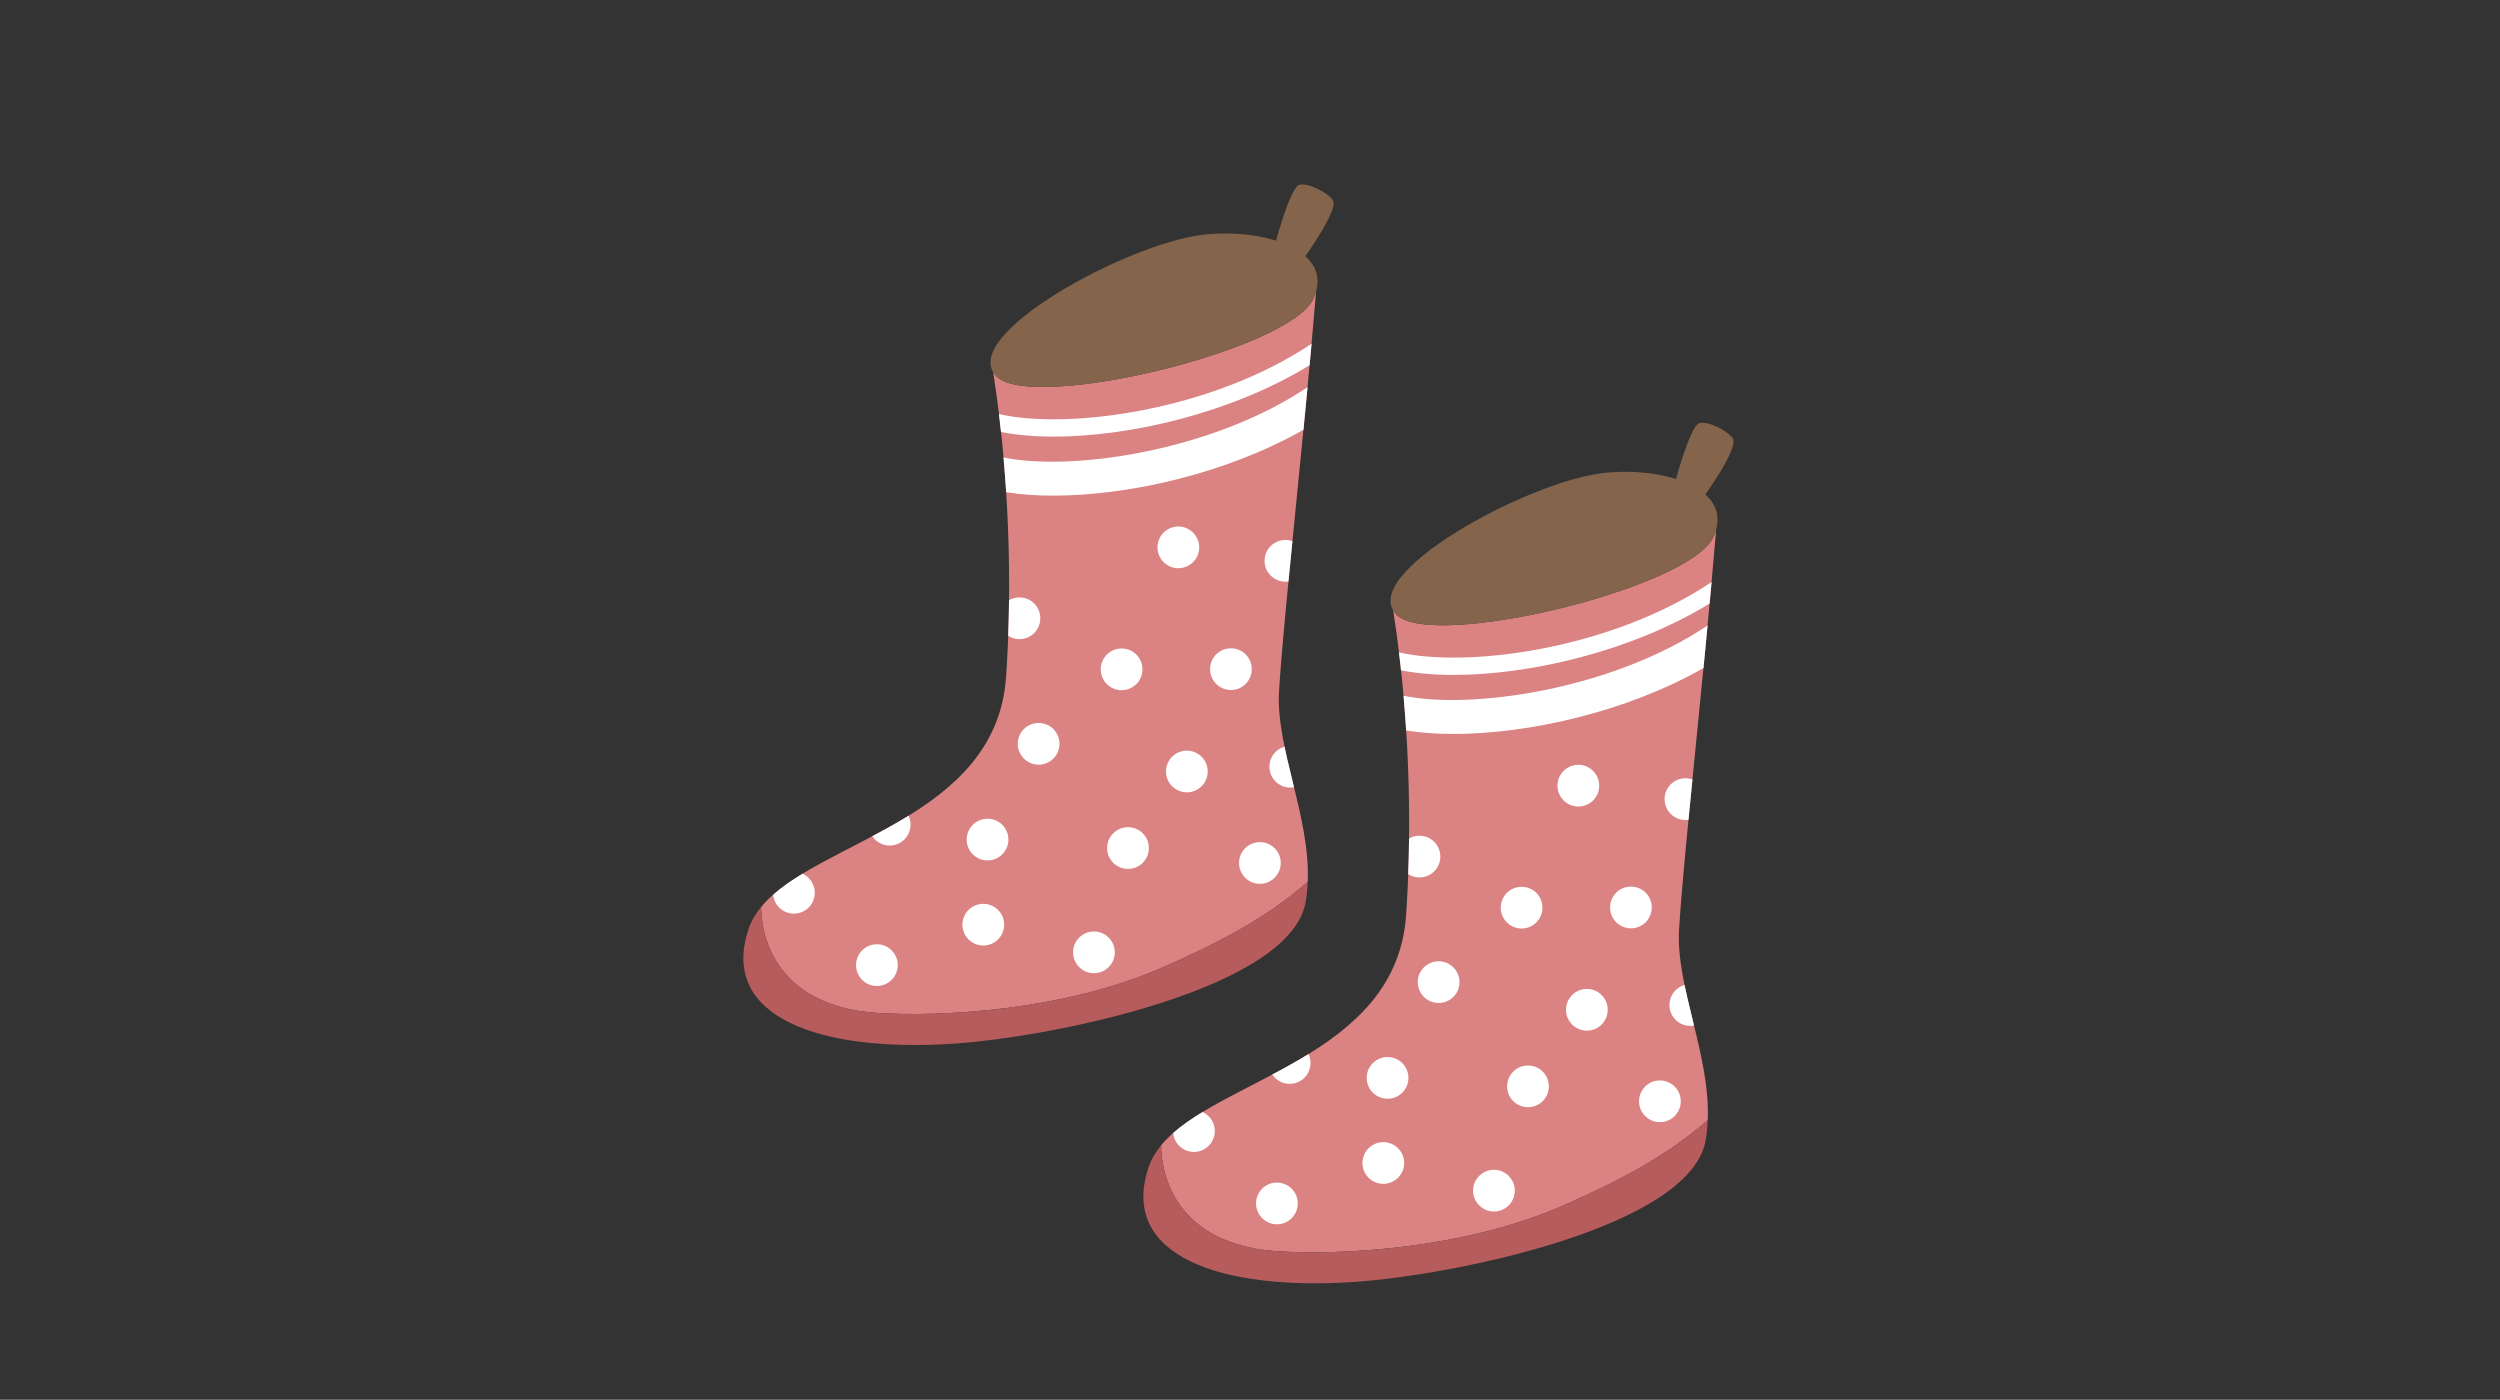 <svg version="1.1" id="Layer_1" xmlns="http://www.w3.org/2000/svg" xmlns:xlink="http://www.w3.org/1999/xlink" viewBox="0 0 768 430" enable-background="new 0 0 768 430" xml:space="preserve">
<rect x="0" y="0" width="768" height="430" fill="#333333" stroke="none"/>
<g>
	<g>
		<path fill="#84654C" d="M399.009,56.854c2.615-0.98,9.198,2.431,10.484,4.738c1.69,3.044-8.794,17.583-9.811,18.936
			c-1.011,1.353-8.792-2.027-8.45-3.718C391.574,75.115,396.303,57.87,399.009,56.854z"/>
		<path fill="#DB8282" d="M269.165,311.144c19.609,1.358,58.159-0.664,88.594-14.196c15.845-7.048,30.604-14.392,43.968-26.033
			c0.861-19.875-9.831-41.046-8.805-58.503c1.358-22.995,7.358-74.628,11.412-123.084c-0.213,0.816-0.514,1.66-0.923,2.532
			c-7.436,15.723-86.055,34.659-97.213,23.838c-0.46-0.444-0.807-0.909-1.098-1.394c6.005,38.31,5.346,73.938,3.961,93.711
			c-3.063,43.853-58.408,50.164-75.25,70.621C234.057,293.698,243.479,309.377,269.165,311.144z"/>
		<path fill="#B75C5C" d="M292.833,320.621c31.446-2.094,103.281-16.995,108.208-43.283c0.398-2.125,0.587-4.27,0.686-6.424
			c-13.364,11.642-28.123,18.985-43.968,26.033c-30.435,13.532-68.985,15.555-88.594,14.196
			c-25.686-1.767-35.108-17.445-35.353-32.509c-1.727,2.104-3.054,4.361-3.876,6.812
			C220.861,312.665,252.257,323.317,292.833,320.621z"/>
		<path fill="#84654C" d="M306.198,115.697c-12.63-12.245,40.188-41.078,63.734-43.625c18.768-2.022,40.486,4.968,33.479,19.787
			C395.976,107.582,317.356,126.518,306.198,115.697z"/>
		<path fill="#FFFFFF" d="M402.312,112.189c0.205-2.201,0.403-4.397,0.603-6.598c-31.006,20.778-75.272,26.443-96.033,21.601
			c0.224,1.849,0.431,3.687,0.627,5.516c4.698,0.938,10.18,1.419,16.194,1.419C347.034,134.127,378.279,126.937,402.312,112.189z"/>
		<path fill="#FFFFFF" d="M400.423,132.022c0.424-4.32,0.844-8.681,1.258-13.077c-29.795,19.971-73.193,25.864-93.403,21.575
			c0.322,3.625,0.589,7.179,0.812,10.678c4.336,0.694,9.182,1.067,14.447,1.067C346.401,152.266,376.474,145.647,400.423,132.022z"
			/>
		<g>
			<defs>
				<path id="SVGID_1_" d="M269.165,311.144c19.609,1.358,58.159-0.664,88.594-14.196c15.845-7.048,30.604-14.392,43.968-26.033
					c0.861-19.875-9.831-41.046-8.805-58.503c1.358-22.995,7.358-74.628,11.412-123.084c-0.213,0.816-0.514,1.66-0.923,2.532
					c-7.436,15.723-86.055,34.659-97.213,23.838c-0.46-0.444-0.807-0.909-1.098-1.394c6.005,38.31,5.346,73.938,3.961,93.711
					c-3.063,43.853-58.408,50.164-75.25,70.621C234.057,293.698,243.479,309.377,269.165,311.144z"/>
			</defs>
			<clipPath id="SVGID_2_">
				<use xlink:href="#SVGID_1_"  overflow="visible"/>
			</clipPath>
			<g clip-path="url(#SVGID_2_)">
				<path fill="#FFFFFF" d="M368.393,168.146c0,3.544-2.867,6.414-6.408,6.414c-3.54,0-6.407-2.87-6.407-6.414
					c0-3.534,2.867-6.409,6.407-6.409C365.525,161.738,368.393,164.613,368.393,168.146z"/>
				<path fill="#FFFFFF" d="M401.292,172.283c0,3.539-2.865,6.414-6.403,6.414c-3.546,0-6.414-2.875-6.414-6.414
					c0-3.539,2.868-6.409,6.414-6.409C398.427,165.874,401.292,168.744,401.292,172.283z"/>
				<path fill="#FFFFFF" d="M384.542,205.557c0,3.544-2.864,6.414-6.406,6.414c-3.539,0-6.406-2.87-6.406-6.414
					c0-3.533,2.867-6.404,6.406-6.404C381.678,199.153,384.542,202.024,384.542,205.557z"/>
				<path fill="#FFFFFF" d="M350.964,205.618c0,3.544-2.869,6.414-6.409,6.414c-3.54,0-6.409-2.87-6.409-6.414
					c0-3.539,2.869-6.403,6.409-6.403C348.095,199.215,350.964,202.08,350.964,205.618z"/>
				<path fill="#FFFFFF" d="M319.587,189.931c0,3.544-2.867,6.414-6.407,6.414s-6.408-2.869-6.408-6.414
					c0-3.539,2.869-6.404,6.408-6.404S319.587,186.392,319.587,189.931z"/>
				<path fill="#FFFFFF" d="M402.782,235.546c0,3.543-2.869,6.402-6.403,6.402c-3.545,0-6.413-2.859-6.413-6.402
					c0-3.544,2.868-6.403,6.413-6.403C399.913,229.143,402.782,232.002,402.782,235.546z"/>
				<path fill="#FFFFFF" d="M352.924,260.527c0,3.543-2.869,6.402-6.408,6.402c-3.538,0-6.409-2.859-6.409-6.402
					c0-3.544,2.871-6.404,6.409-6.404C350.056,254.123,352.924,256.983,352.924,260.527z"/>
				<path fill="#FFFFFF" d="M371.009,236.996c0,3.543-2.869,6.414-6.408,6.414c-3.538,0-6.412-2.871-6.412-6.414
					c0-3.534,2.874-6.403,6.412-6.403C368.14,230.593,371.009,233.462,371.009,236.996z"/>
				<path fill="#FFFFFF" d="M325.473,228.496c0,3.547-2.87,6.416-6.408,6.416c-3.543,0-6.411-2.869-6.411-6.416
					c0-3.534,2.868-6.403,6.411-6.403C322.603,222.093,325.473,224.962,325.473,228.496z"/>
				<path fill="#FFFFFF" d="M309.782,257.912c0,3.544-2.868,6.414-6.409,6.414c-3.54,0-6.407-2.87-6.407-6.414
					c0-3.533,2.867-6.404,6.407-6.404C306.915,251.508,309.782,254.379,309.782,257.912z"/>
				<path fill="#FFFFFF" d="M393.448,265.103c0,3.543-2.87,6.413-6.408,6.413c-3.54,0-6.409-2.87-6.409-6.413
					c0-3.534,2.869-6.403,6.409-6.403C390.578,258.699,393.448,261.568,393.448,265.103z"/>
				<path fill="#FFFFFF" d="M279.716,253.337c0,3.544-2.868,6.413-6.41,6.413c-3.539,0-6.406-2.869-6.406-6.413
					c0-3.533,2.867-6.404,6.406-6.404C276.848,246.933,279.716,249.804,279.716,253.337z"/>
				<path fill="#FFFFFF" d="M250.301,274.253c0,3.545-2.867,6.414-6.41,6.414c-3.539,0-6.406-2.869-6.406-6.414
					c0-3.533,2.867-6.403,6.406-6.403C247.434,267.85,250.301,270.72,250.301,274.253z"/>
				<path fill="#FFFFFF" d="M275.793,296.478c0,3.544-2.869,6.414-6.41,6.414c-3.539,0-6.406-2.87-6.406-6.414
					c0-3.534,2.867-6.404,6.406-6.404C272.925,290.073,275.793,292.943,275.793,296.478z"/>
				<path fill="#FFFFFF" d="M308.475,284.059c0,3.543-2.867,6.413-6.408,6.413c-3.54,0-6.407-2.87-6.407-6.413
					c0-3.534,2.867-6.404,6.407-6.404C305.608,277.654,308.475,280.524,308.475,284.059z"/>
				<path fill="#FFFFFF" d="M342.463,292.555c0,3.544-2.867,6.414-6.408,6.414c-3.538,0-6.405-2.87-6.405-6.414
					c0-3.534,2.867-6.403,6.405-6.403C339.596,286.151,342.463,289.021,342.463,292.555z"/>
			</g>
		</g>
	</g>
	<g>
		<path fill="#84654C" d="M521.894,130.062c2.615-0.98,9.197,2.431,10.484,4.739c1.69,3.043-8.794,17.582-9.812,18.935
			c-1.011,1.353-8.792-2.027-8.449-3.718C514.458,148.322,519.188,131.078,521.894,130.062z"/>
		<path fill="#DB8282" d="M392.049,384.351c19.609,1.358,58.159-0.664,88.595-14.196c15.845-7.047,30.603-14.391,43.966-26.032
			c0.863-19.875-9.829-41.047-8.803-58.501c1.358-23.001,7.358-74.63,11.412-123.086c-0.214,0.816-0.514,1.659-0.923,2.532
			c-7.436,15.723-86.056,34.658-97.214,23.837c-0.46-0.444-0.807-0.909-1.097-1.394c6.005,38.309,5.346,73.936,3.961,93.708
			c-3.064,43.855-58.409,50.167-75.25,70.624C356.94,366.906,366.362,382.585,392.049,384.351z"/>
		<path fill="#B75C5C" d="M415.717,393.83c31.446-2.095,103.281-16.997,108.208-43.284c0.398-2.126,0.588-4.269,0.685-6.424
			c-13.363,11.642-28.121,18.985-43.966,26.032c-30.436,13.532-68.985,15.555-88.595,14.196
			c-25.687-1.766-35.108-17.444-35.353-32.508c-1.727,2.104-3.053,4.36-3.876,6.812C343.745,385.874,375.142,396.525,415.717,393.83
			z"/>
		<path fill="#84654C" d="M429.082,188.905c-12.629-12.246,40.188-41.077,63.734-43.625c18.768-2.022,40.486,4.969,33.479,19.788
			C518.86,180.791,440.24,199.726,429.082,188.905z"/>
		<path fill="#FFFFFF" d="M525.197,185.397c0.204-2.202,0.402-4.397,0.602-6.598c-31.005,20.778-75.271,26.441-96.032,21.6
			c0.224,1.849,0.428,3.688,0.627,5.515c4.698,0.94,10.177,1.42,16.193,1.42C469.919,207.334,501.166,200.145,525.197,185.397z"/>
		<path fill="#FFFFFF" d="M523.308,205.23c0.423-4.32,0.843-8.681,1.257-13.078c-29.792,19.972-73.192,25.864-93.399,21.575
			c0.316,3.626,0.588,7.18,0.808,10.678c4.34,0.695,9.181,1.068,14.451,1.068C469.286,225.474,499.357,218.855,523.308,205.23z"/>
		<g>
			<defs>
				<path id="SVGID_3_" d="M392.049,384.351c19.609,1.358,58.159-0.664,88.595-14.196c15.845-7.047,30.603-14.391,43.966-26.032
					c0.863-19.875-9.829-41.047-8.803-58.501c1.358-23.001,7.358-74.63,11.412-123.086c-0.214,0.816-0.514,1.659-0.923,2.532
					c-7.436,15.723-86.056,34.658-97.214,23.837c-0.46-0.444-0.807-0.909-1.097-1.394c6.005,38.309,5.346,73.936,3.961,93.708
					c-3.064,43.855-58.409,50.167-75.25,70.624C356.94,366.906,366.362,382.585,392.049,384.351z"/>
			</defs>
			<clipPath id="SVGID_4_">
				<use xlink:href="#SVGID_3_"  overflow="visible"/>
			</clipPath>
			<g clip-path="url(#SVGID_4_)">
				<path fill="#FFFFFF" d="M491.279,241.356c0,3.545-2.869,6.414-6.414,6.414c-3.533,0-6.402-2.869-6.402-6.414
					c0-3.533,2.869-6.413,6.402-6.413C488.41,234.943,491.279,237.823,491.279,241.356z"/>
				<path fill="#FFFFFF" d="M524.177,245.494c0,3.532-2.865,6.413-6.404,6.413c-3.545,0-6.414-2.881-6.414-6.413
					c0-3.546,2.869-6.415,6.414-6.415C521.312,239.079,524.177,241.948,524.177,245.494z"/>
				<path fill="#FFFFFF" d="M507.426,278.768c0,3.544-2.863,6.414-6.403,6.414c-3.544,0-6.409-2.87-6.409-6.414
					c0-3.534,2.865-6.403,6.409-6.403C504.562,272.364,507.426,275.233,507.426,278.768z"/>
				<path fill="#FFFFFF" d="M473.846,278.829c0,3.544-2.869,6.413-6.404,6.413c-3.543,0-6.414-2.869-6.414-6.413
					c0-3.545,2.871-6.403,6.414-6.403C470.977,272.426,473.846,275.284,473.846,278.829z"/>
				<path fill="#FFFFFF" d="M442.472,263.142c0,3.544-2.871,6.414-6.405,6.414c-3.543,0-6.414-2.87-6.414-6.414
					c0-3.545,2.871-6.403,6.414-6.403C439.601,256.738,442.472,259.597,442.472,263.142z"/>
				<path fill="#FFFFFF" d="M525.666,308.753c0,3.545-2.869,6.404-6.402,6.404c-3.543,0-6.414-2.859-6.414-6.404
					c0-3.544,2.871-6.403,6.414-6.403C522.797,302.35,525.666,305.209,525.666,308.753z"/>
				<path fill="#FFFFFF" d="M475.808,333.734c0,3.544-2.871,6.403-6.404,6.403c-3.544,0-6.415-2.859-6.415-6.403
					s2.871-6.403,6.415-6.403C472.937,327.331,475.808,330.19,475.808,333.734z"/>
				<path fill="#FFFFFF" d="M493.894,310.204c0,3.544-2.869,6.413-6.408,6.413c-3.538,0-6.409-2.869-6.409-6.413
					c0-3.534,2.871-6.404,6.409-6.404C491.024,303.8,493.894,306.67,493.894,310.204z"/>
				<path fill="#FFFFFF" d="M448.354,301.706c0,3.544-2.87,6.414-6.403,6.414c-3.544,0-6.413-2.87-6.413-6.414
					c0-3.533,2.869-6.403,6.413-6.403C445.483,295.303,448.354,298.173,448.354,301.706z"/>
				<path fill="#FFFFFF" d="M432.667,331.12c0,3.544-2.871,6.414-6.409,6.414c-3.539,0-6.408-2.87-6.408-6.414
					c0-3.534,2.869-6.403,6.408-6.403C429.796,324.717,432.667,327.586,432.667,331.12z"/>
				<path fill="#FFFFFF" d="M516.332,338.31c0,3.544-2.869,6.414-6.409,6.414c-3.538,0-6.407-2.87-6.407-6.414
					c0-3.534,2.869-6.403,6.407-6.403C513.463,331.906,516.332,334.775,516.332,338.31z"/>
				<path fill="#FFFFFF" d="M402.6,326.545c0,3.543-2.87,6.413-6.41,6.413c-3.537,0-6.408-2.87-6.408-6.413
					c0-3.534,2.871-6.404,6.408-6.404C399.729,320.141,402.6,323.011,402.6,326.545z"/>
				<path fill="#FFFFFF" d="M373.186,347.461c0,3.545-2.867,6.413-6.41,6.413c-3.538,0-6.405-2.868-6.405-6.413
					c0-3.533,2.867-6.403,6.405-6.403C370.318,341.058,373.186,343.928,373.186,347.461z"/>
				<path fill="#FFFFFF" d="M398.677,369.685c0,3.545-2.869,6.414-6.409,6.414c-3.537,0-6.407-2.869-6.407-6.414
					c0-3.533,2.87-6.404,6.407-6.404C395.808,363.28,398.677,366.151,398.677,369.685z"/>
				<path fill="#FFFFFF" d="M431.359,357.267c0,3.543-2.869,6.413-6.41,6.413c-3.538,0-6.408-2.87-6.408-6.413
					c0-3.535,2.87-6.404,6.408-6.404C428.49,350.862,431.359,353.731,431.359,357.267z"/>
				<path fill="#FFFFFF" d="M465.348,365.763c0,3.545-2.869,6.414-6.408,6.414c-3.538,0-6.408-2.869-6.408-6.414
					c0-3.534,2.87-6.403,6.408-6.403C462.479,359.359,465.348,362.229,465.348,365.763z"/>
			</g>
		</g>
	</g>
</g>
</svg>
